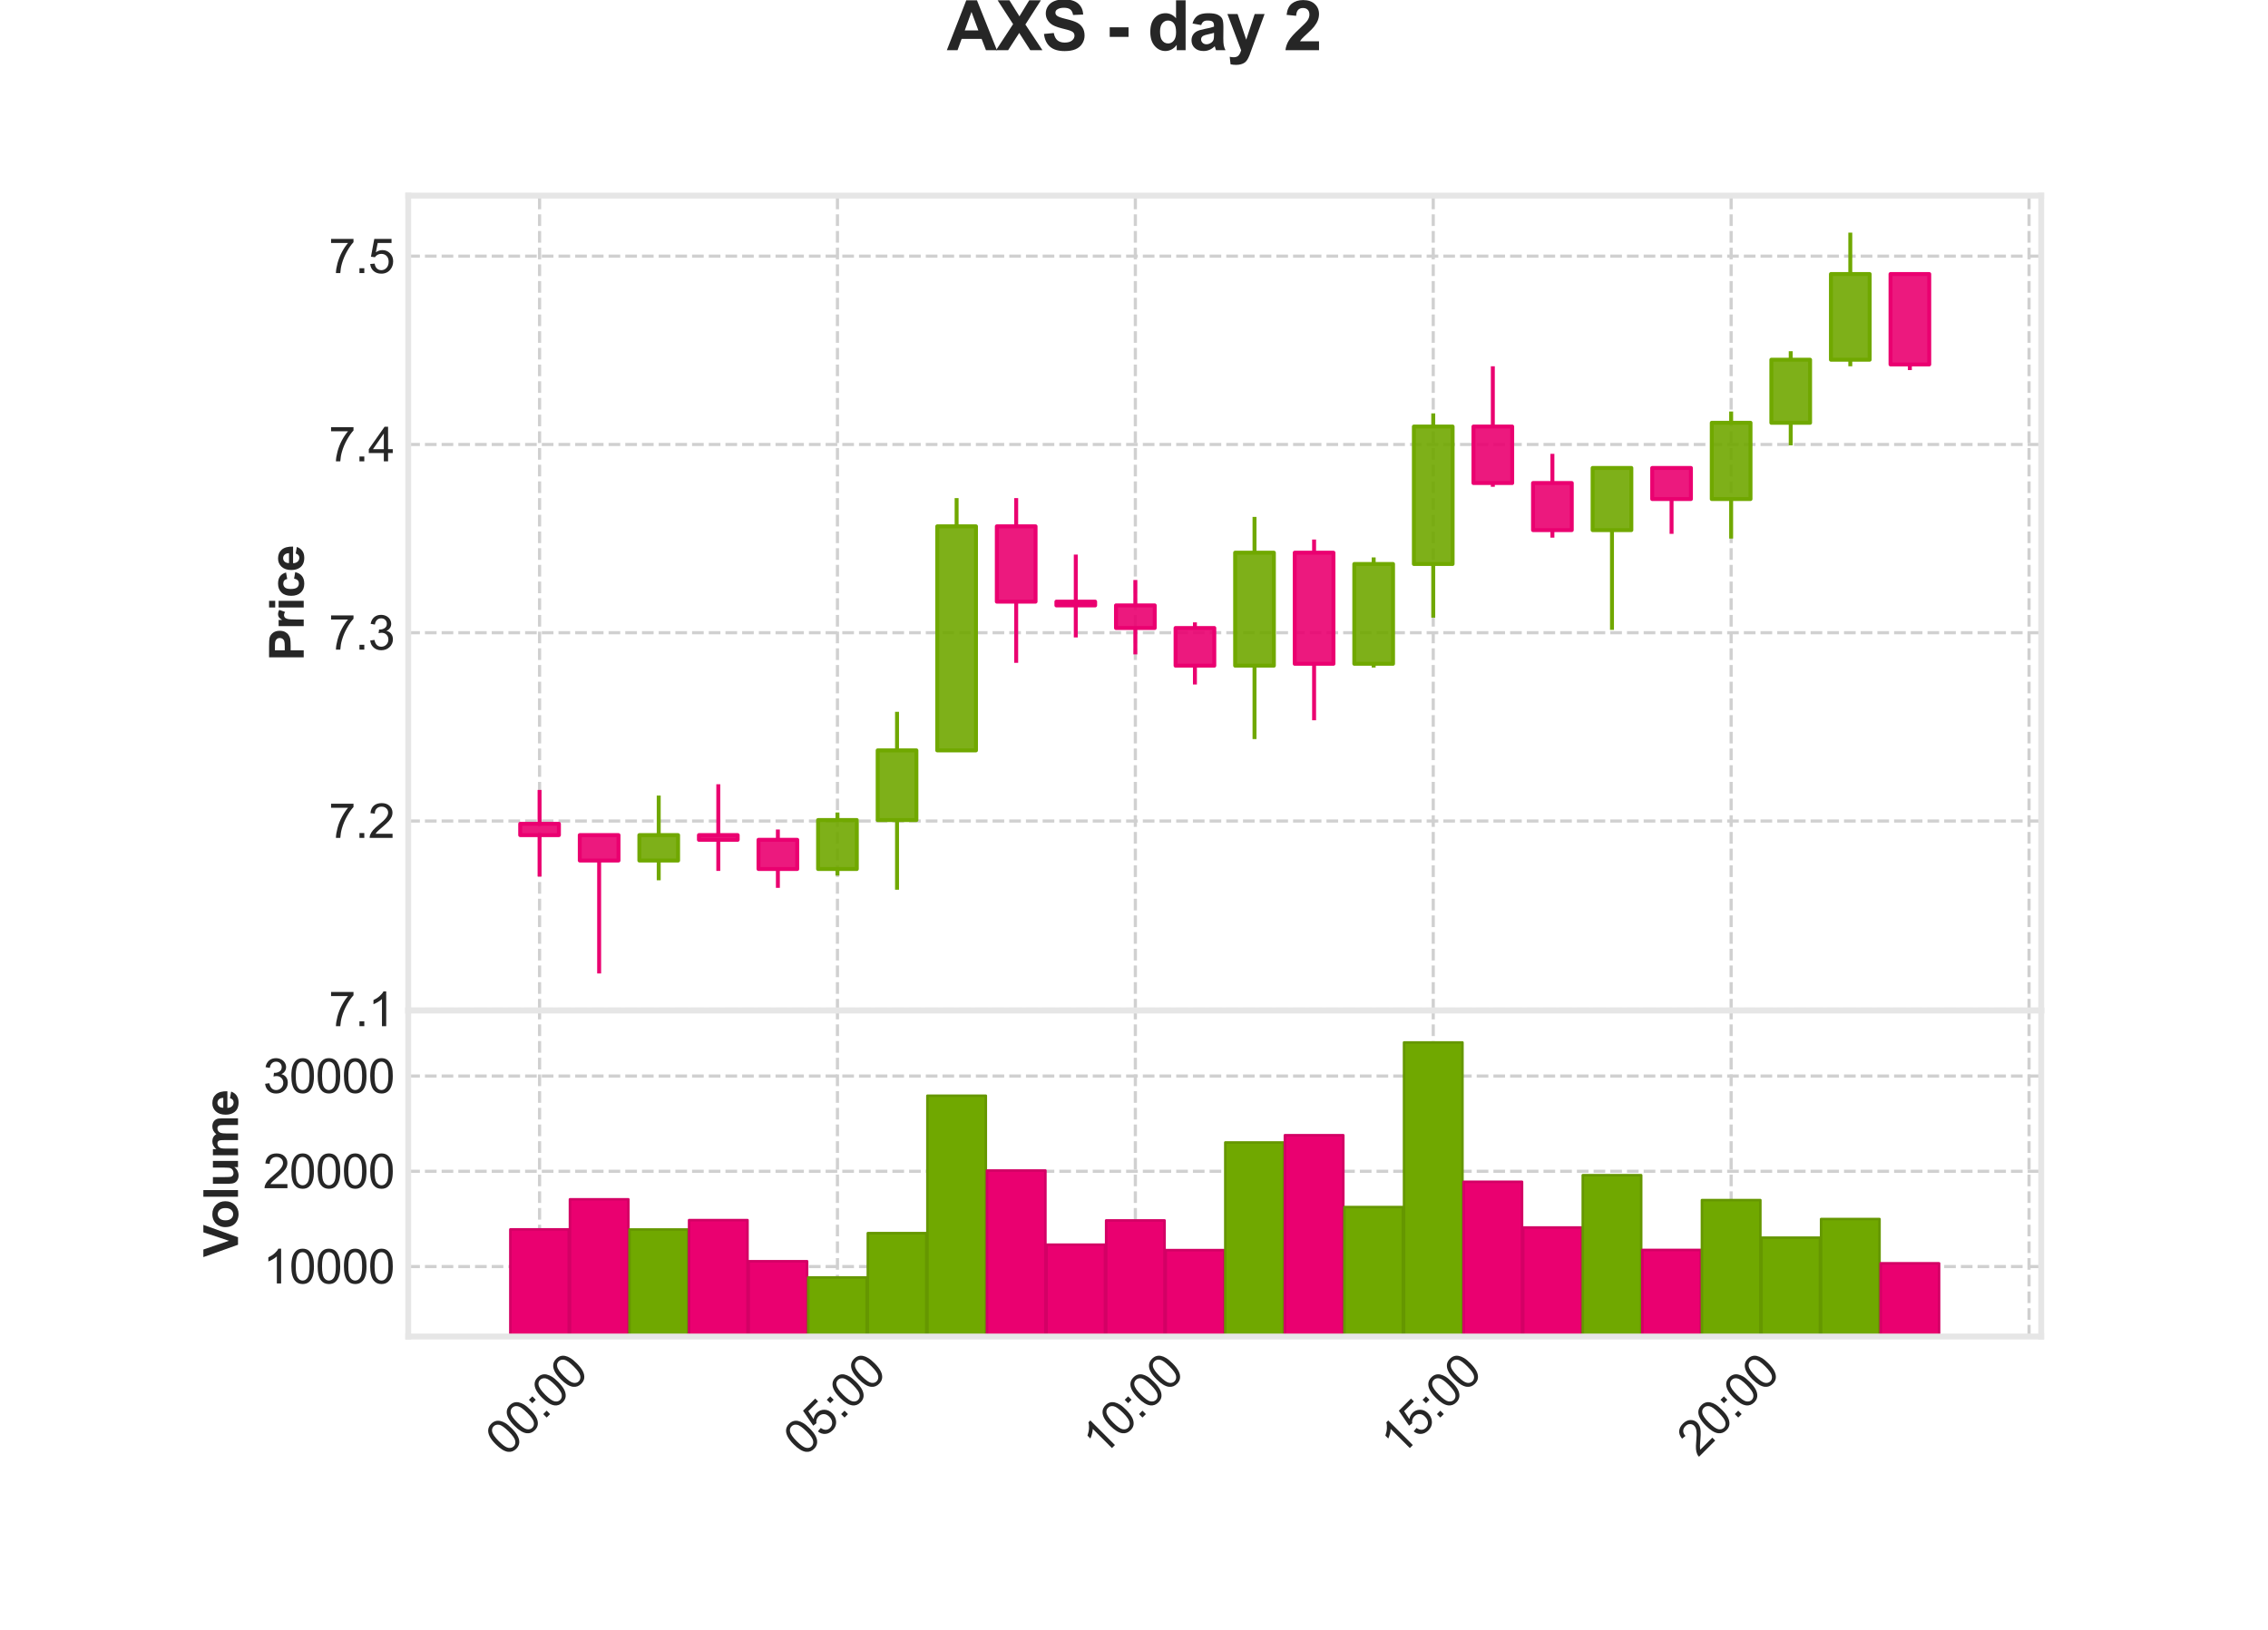 <?xml version="1.0" encoding="utf-8" standalone="no"?>
<!DOCTYPE svg PUBLIC "-//W3C//DTD SVG 1.1//EN"
  "http://www.w3.org/Graphics/SVG/1.1/DTD/svg11.dtd">
<svg xmlns:xlink="http://www.w3.org/1999/xlink" width="576pt" height="414pt" viewBox="0 0 576 414" xmlns="http://www.w3.org/2000/svg" version="1.1">
 <defs>
  <style type="text/css">*{stroke-linejoin: round; stroke-linecap: butt}</style>
 </defs>
 <g id="figure_1">
  <g id="patch_1">
   <path d="M 0 414 
L 576 414 
L 576 0 
L 0 0 
z
" style="fill: #ffffff"/>
  </g>
  <g id="axes_1">
   <g id="patch_2">
    <path d="M 103.68 256.68 
L 518.4 256.68 
L 518.4 49.68 
L 103.68 49.68 
z
" style="fill: #ffffff"/>
   </g>
   <g id="matplotlib.axis_1">
    <g id="xtick_1">
     <g id="line2d_1">
      <path d="M 137.032 256.68 
L 137.032 49.68 
" clip-path="url(#p891f5c8f15)" style="fill: none; stroke-dasharray: 2.96,1.28; stroke-dashoffset: 0; stroke: #d0d0d0; stroke-width: 0.8"/>
     </g>
     <g id="line2d_2"/>
    </g>
    <g id="xtick_2">
     <g id="line2d_3">
      <path d="M 212.687 256.68 
L 212.687 49.68 
" clip-path="url(#p891f5c8f15)" style="fill: none; stroke-dasharray: 2.96,1.28; stroke-dashoffset: 0; stroke: #d0d0d0; stroke-width: 0.8"/>
     </g>
     <g id="line2d_4"/>
    </g>
    <g id="xtick_3">
     <g id="line2d_5">
      <path d="M 288.343 256.68 
L 288.343 49.68 
" clip-path="url(#p891f5c8f15)" style="fill: none; stroke-dasharray: 2.96,1.28; stroke-dashoffset: 0; stroke: #d0d0d0; stroke-width: 0.8"/>
     </g>
     <g id="line2d_6"/>
    </g>
    <g id="xtick_4">
     <g id="line2d_7">
      <path d="M 363.999 256.68 
L 363.999 49.68 
" clip-path="url(#p891f5c8f15)" style="fill: none; stroke-dasharray: 2.96,1.28; stroke-dashoffset: 0; stroke: #d0d0d0; stroke-width: 0.8"/>
     </g>
     <g id="line2d_8"/>
    </g>
    <g id="xtick_5">
     <g id="line2d_9">
      <path d="M 439.655 256.68 
L 439.655 49.68 
" clip-path="url(#p891f5c8f15)" style="fill: none; stroke-dasharray: 2.96,1.28; stroke-dashoffset: 0; stroke: #d0d0d0; stroke-width: 0.8"/>
     </g>
     <g id="line2d_10"/>
    </g>
    <g id="xtick_6">
     <g id="line2d_11">
      <path d="M 515.311 256.68 
L 515.311 49.68 
" clip-path="url(#p891f5c8f15)" style="fill: none; stroke-dasharray: 2.96,1.28; stroke-dashoffset: 0; stroke: #d0d0d0; stroke-width: 0.8"/>
     </g>
     <g id="line2d_12"/>
    </g>
   </g>
   <g id="matplotlib.axis_2">
    <g id="ytick_1">
     <g id="line2d_13">
      <path d="M 103.68 256.357 
L 518.4 256.357 
" clip-path="url(#p891f5c8f15)" style="fill: none; stroke-dasharray: 2.96,1.28; stroke-dashoffset: 0; stroke: #d0d0d0; stroke-width: 0.8"/>
     </g>
     <g id="line2d_14"/>
     <g id="text_1">
      <!-- 7.1 -->
      <g style="fill: #262626" transform="translate(83.5 260.652) scale(0.12 -0.12)">
       <defs>
        <path id="ArialMT-37" d="M 303 3981 
L 303 4522 
L 3269 4522 
L 3269 4084 
Q 2831 3619 2401 2847 
Q 1972 2075 1738 1259 
Q 1569 684 1522 0 
L 944 0 
Q 953 541 1156 1306 
Q 1359 2072 1739 2783 
Q 2119 3494 2547 3981 
L 303 3981 
z
" transform="scale(0.016)"/>
        <path id="ArialMT-2e" d="M 581 0 
L 581 641 
L 1222 641 
L 1222 0 
L 581 0 
z
" transform="scale(0.016)"/>
        <path id="ArialMT-31" d="M 2384 0 
L 1822 0 
L 1822 3584 
Q 1619 3391 1289 3197 
Q 959 3003 697 2906 
L 697 3450 
Q 1169 3672 1522 3987 
Q 1875 4303 2022 4600 
L 2384 4600 
L 2384 0 
z
" transform="scale(0.016)"/>
       </defs>
       <use xlink:href="#ArialMT-37"/>
       <use xlink:href="#ArialMT-2e" x="55.615"/>
       <use xlink:href="#ArialMT-31" x="83.398"/>
      </g>
     </g>
    </g>
    <g id="ytick_2">
     <g id="line2d_15">
      <path d="M 103.68 208.535 
L 518.4 208.535 
" clip-path="url(#p891f5c8f15)" style="fill: none; stroke-dasharray: 2.96,1.28; stroke-dashoffset: 0; stroke: #d0d0d0; stroke-width: 0.8"/>
     </g>
     <g id="line2d_16"/>
     <g id="text_2">
      <!-- 7.2 -->
      <g style="fill: #262626" transform="translate(83.5 212.829) scale(0.12 -0.12)">
       <defs>
        <path id="ArialMT-32" d="M 3222 541 
L 3222 0 
L 194 0 
Q 188 203 259 391 
Q 375 700 629 1000 
Q 884 1300 1366 1694 
Q 2113 2306 2375 2664 
Q 2638 3022 2638 3341 
Q 2638 3675 2398 3904 
Q 2159 4134 1775 4134 
Q 1369 4134 1125 3890 
Q 881 3647 878 3216 
L 300 3275 
Q 359 3922 746 4261 
Q 1134 4600 1788 4600 
Q 2447 4600 2831 4234 
Q 3216 3869 3216 3328 
Q 3216 3053 3103 2787 
Q 2991 2522 2730 2228 
Q 2469 1934 1863 1422 
Q 1356 997 1212 845 
Q 1069 694 975 541 
L 3222 541 
z
" transform="scale(0.016)"/>
       </defs>
       <use xlink:href="#ArialMT-37"/>
       <use xlink:href="#ArialMT-2e" x="55.615"/>
       <use xlink:href="#ArialMT-32" x="83.398"/>
      </g>
     </g>
    </g>
    <g id="ytick_3">
     <g id="line2d_17">
      <path d="M 103.68 160.712 
L 518.4 160.712 
" clip-path="url(#p891f5c8f15)" style="fill: none; stroke-dasharray: 2.96,1.28; stroke-dashoffset: 0; stroke: #d0d0d0; stroke-width: 0.8"/>
     </g>
     <g id="line2d_18"/>
     <g id="text_3">
      <!-- 7.3 -->
      <g style="fill: #262626" transform="translate(83.5 165.007) scale(0.12 -0.12)">
       <defs>
        <path id="ArialMT-33" d="M 269 1209 
L 831 1284 
Q 928 806 1161 595 
Q 1394 384 1728 384 
Q 2125 384 2398 659 
Q 2672 934 2672 1341 
Q 2672 1728 2419 1979 
Q 2166 2231 1775 2231 
Q 1616 2231 1378 2169 
L 1441 2663 
Q 1497 2656 1531 2656 
Q 1891 2656 2178 2843 
Q 2466 3031 2466 3422 
Q 2466 3731 2256 3934 
Q 2047 4138 1716 4138 
Q 1388 4138 1169 3931 
Q 950 3725 888 3313 
L 325 3413 
Q 428 3978 793 4289 
Q 1159 4600 1703 4600 
Q 2078 4600 2393 4439 
Q 2709 4278 2876 4000 
Q 3044 3722 3044 3409 
Q 3044 3113 2884 2869 
Q 2725 2625 2413 2481 
Q 2819 2388 3044 2092 
Q 3269 1797 3269 1353 
Q 3269 753 2831 336 
Q 2394 -81 1725 -81 
Q 1122 -81 723 278 
Q 325 638 269 1209 
z
" transform="scale(0.016)"/>
       </defs>
       <use xlink:href="#ArialMT-37"/>
       <use xlink:href="#ArialMT-2e" x="55.615"/>
       <use xlink:href="#ArialMT-33" x="83.398"/>
      </g>
     </g>
    </g>
    <g id="ytick_4">
     <g id="line2d_19">
      <path d="M 103.68 112.889 
L 518.4 112.889 
" clip-path="url(#p891f5c8f15)" style="fill: none; stroke-dasharray: 2.96,1.28; stroke-dashoffset: 0; stroke: #d0d0d0; stroke-width: 0.8"/>
     </g>
     <g id="line2d_20"/>
     <g id="text_4">
      <!-- 7.4 -->
      <g style="fill: #262626" transform="translate(83.5 117.184) scale(0.12 -0.12)">
       <defs>
        <path id="ArialMT-34" d="M 2069 0 
L 2069 1097 
L 81 1097 
L 81 1613 
L 2172 4581 
L 2631 4581 
L 2631 1613 
L 3250 1613 
L 3250 1097 
L 2631 1097 
L 2631 0 
L 2069 0 
z
M 2069 1613 
L 2069 3678 
L 634 1613 
L 2069 1613 
z
" transform="scale(0.016)"/>
       </defs>
       <use xlink:href="#ArialMT-37"/>
       <use xlink:href="#ArialMT-2e" x="55.615"/>
       <use xlink:href="#ArialMT-34" x="83.398"/>
      </g>
     </g>
    </g>
    <g id="ytick_5">
     <g id="line2d_21">
      <path d="M 103.68 65.067 
L 518.4 65.067 
" clip-path="url(#p891f5c8f15)" style="fill: none; stroke-dasharray: 2.96,1.28; stroke-dashoffset: 0; stroke: #d0d0d0; stroke-width: 0.8"/>
     </g>
     <g id="line2d_22"/>
     <g id="text_5">
      <!-- 7.5 -->
      <g style="fill: #262626" transform="translate(83.5 69.362) scale(0.12 -0.12)">
       <defs>
        <path id="ArialMT-35" d="M 266 1200 
L 856 1250 
Q 922 819 1161 601 
Q 1400 384 1738 384 
Q 2144 384 2425 690 
Q 2706 997 2706 1503 
Q 2706 1984 2436 2262 
Q 2166 2541 1728 2541 
Q 1456 2541 1237 2417 
Q 1019 2294 894 2097 
L 366 2166 
L 809 4519 
L 3088 4519 
L 3088 3981 
L 1259 3981 
L 1013 2750 
Q 1425 3038 1878 3038 
Q 2478 3038 2890 2622 
Q 3303 2206 3303 1553 
Q 3303 931 2941 478 
Q 2500 -78 1738 -78 
Q 1113 -78 717 272 
Q 322 622 266 1200 
z
" transform="scale(0.016)"/>
       </defs>
       <use xlink:href="#ArialMT-37"/>
       <use xlink:href="#ArialMT-2e" x="55.615"/>
       <use xlink:href="#ArialMT-35" x="83.398"/>
      </g>
     </g>
    </g>
    <g id="text_6">
     <!-- Price -->
     <g style="fill: #262626" transform="translate(77.132 167.857) rotate(-90) scale(0.12 -0.12)">
      <defs>
       <path id="Arial-BoldMT-50" d="M 466 0 
L 466 4581 
L 1950 4581 
Q 2794 4581 3050 4513 
Q 3444 4409 3709 4064 
Q 3975 3719 3975 3172 
Q 3975 2750 3822 2462 
Q 3669 2175 3433 2011 
Q 3197 1847 2953 1794 
Q 2622 1728 1994 1728 
L 1391 1728 
L 1391 0 
L 466 0 
z
M 1391 3806 
L 1391 2506 
L 1897 2506 
Q 2444 2506 2628 2578 
Q 2813 2650 2917 2803 
Q 3022 2956 3022 3159 
Q 3022 3409 2875 3571 
Q 2728 3734 2503 3775 
Q 2338 3806 1838 3806 
L 1391 3806 
z
" transform="scale(0.016)"/>
       <path id="Arial-BoldMT-72" d="M 1300 0 
L 422 0 
L 422 3319 
L 1238 3319 
L 1238 2847 
Q 1447 3181 1614 3287 
Q 1781 3394 1994 3394 
Q 2294 3394 2572 3228 
L 2300 2463 
Q 2078 2606 1888 2606 
Q 1703 2606 1575 2504 
Q 1447 2403 1373 2137 
Q 1300 1872 1300 1025 
L 1300 0 
z
" transform="scale(0.016)"/>
       <path id="Arial-BoldMT-69" d="M 459 3769 
L 459 4581 
L 1338 4581 
L 1338 3769 
L 459 3769 
z
M 459 0 
L 459 3319 
L 1338 3319 
L 1338 0 
L 459 0 
z
" transform="scale(0.016)"/>
       <path id="Arial-BoldMT-63" d="M 3353 2338 
L 2488 2181 
Q 2444 2441 2289 2572 
Q 2134 2703 1888 2703 
Q 1559 2703 1364 2476 
Q 1169 2250 1169 1719 
Q 1169 1128 1367 884 
Q 1566 641 1900 641 
Q 2150 641 2309 783 
Q 2469 925 2534 1272 
L 3397 1125 
Q 3263 531 2881 228 
Q 2500 -75 1859 -75 
Q 1131 -75 698 384 
Q 266 844 266 1656 
Q 266 2478 700 2936 
Q 1134 3394 1875 3394 
Q 2481 3394 2839 3133 
Q 3197 2872 3353 2338 
z
" transform="scale(0.016)"/>
       <path id="Arial-BoldMT-65" d="M 2381 1056 
L 3256 909 
Q 3088 428 2723 176 
Q 2359 -75 1813 -75 
Q 947 -75 531 491 
Q 203 944 203 1634 
Q 203 2459 634 2926 
Q 1066 3394 1725 3394 
Q 2466 3394 2894 2905 
Q 3322 2416 3303 1406 
L 1103 1406 
Q 1113 1016 1316 798 
Q 1519 581 1822 581 
Q 2028 581 2168 693 
Q 2309 806 2381 1056 
z
M 2431 1944 
Q 2422 2325 2234 2523 
Q 2047 2722 1778 2722 
Q 1491 2722 1303 2513 
Q 1116 2303 1119 1944 
L 2431 1944 
z
" transform="scale(0.016)"/>
      </defs>
      <use xlink:href="#Arial-BoldMT-50"/>
      <use xlink:href="#Arial-BoldMT-72" x="66.699"/>
      <use xlink:href="#Arial-BoldMT-69" x="105.615"/>
      <use xlink:href="#Arial-BoldMT-63" x="133.398"/>
      <use xlink:href="#Arial-BoldMT-65" x="189.014"/>
     </g>
    </g>
   </g>
   <g id="PolyCollection_1">
    <path d="M 132.114 209.252 
L 132.114 212.121 
L 141.949 212.121 
L 141.949 209.252 
z
" clip-path="url(#p891f5c8f15)" style="fill: #ea0070; fill-opacity: 0.9; stroke: #ea0070"/>
    <path d="M 147.245 212.121 
L 147.245 218.577 
L 157.08 218.577 
L 157.08 212.121 
z
" clip-path="url(#p891f5c8f15)" style="fill: #ea0070; fill-opacity: 0.9; stroke: #ea0070"/>
    <path d="M 162.376 218.577 
L 162.376 212.121 
L 172.212 212.121 
L 172.212 218.577 
z
" clip-path="url(#p891f5c8f15)" style="fill: #70a800; fill-opacity: 0.9; stroke: #70a800"/>
    <path d="M 177.507 212.121 
L 177.507 213.317 
L 187.343 213.317 
L 187.343 212.121 
z
" clip-path="url(#p891f5c8f15)" style="fill: #ea0070; fill-opacity: 0.9; stroke: #ea0070"/>
    <path d="M 192.639 213.317 
L 192.639 220.729 
L 202.474 220.729 
L 202.474 213.317 
z
" clip-path="url(#p891f5c8f15)" style="fill: #ea0070; fill-opacity: 0.9; stroke: #ea0070"/>
    <path d="M 207.77 220.729 
L 207.77 208.296 
L 217.605 208.296 
L 217.605 220.729 
z
" clip-path="url(#p891f5c8f15)" style="fill: #70a800; fill-opacity: 0.9; stroke: #70a800"/>
    <path d="M 222.901 208.296 
L 222.901 190.601 
L 232.736 190.601 
L 232.736 208.296 
z
" clip-path="url(#p891f5c8f15)" style="fill: #70a800; fill-opacity: 0.9; stroke: #70a800"/>
    <path d="M 238.032 190.601 
L 238.032 133.692 
L 247.867 133.692 
L 247.867 190.601 
z
" clip-path="url(#p891f5c8f15)" style="fill: #70a800; fill-opacity: 0.9; stroke: #70a800"/>
    <path d="M 253.163 133.692 
L 253.163 152.821 
L 262.999 152.821 
L 262.999 133.692 
z
" clip-path="url(#p891f5c8f15)" style="fill: #ea0070; fill-opacity: 0.9; stroke: #ea0070"/>
    <path d="M 268.294 152.821 
L 268.294 153.778 
L 278.13 153.778 
L 278.13 152.821 
z
" clip-path="url(#p891f5c8f15)" style="fill: #ea0070; fill-opacity: 0.9; stroke: #ea0070"/>
    <path d="M 283.426 153.778 
L 283.426 159.516 
L 293.261 159.516 
L 293.261 153.778 
z
" clip-path="url(#p891f5c8f15)" style="fill: #ea0070; fill-opacity: 0.9; stroke: #ea0070"/>
    <path d="M 298.557 159.516 
L 298.557 169.081 
L 308.392 169.081 
L 308.392 159.516 
z
" clip-path="url(#p891f5c8f15)" style="fill: #ea0070; fill-opacity: 0.9; stroke: #ea0070"/>
    <path d="M 313.688 169.081 
L 313.688 140.387 
L 323.523 140.387 
L 323.523 169.081 
z
" clip-path="url(#p891f5c8f15)" style="fill: #70a800; fill-opacity: 0.9; stroke: #70a800"/>
    <path d="M 328.819 140.387 
L 328.819 168.603 
L 338.654 168.603 
L 338.654 140.387 
z
" clip-path="url(#p891f5c8f15)" style="fill: #ea0070; fill-opacity: 0.9; stroke: #ea0070"/>
    <path d="M 343.95 168.603 
L 343.95 143.257 
L 353.786 143.257 
L 353.786 168.603 
z
" clip-path="url(#p891f5c8f15)" style="fill: #70a800; fill-opacity: 0.9; stroke: #70a800"/>
    <path d="M 359.081 143.257 
L 359.081 108.346 
L 368.917 108.346 
L 368.917 143.257 
z
" clip-path="url(#p891f5c8f15)" style="fill: #70a800; fill-opacity: 0.9; stroke: #70a800"/>
    <path d="M 374.213 108.346 
L 374.213 122.693 
L 384.048 122.693 
L 384.048 108.346 
z
" clip-path="url(#p891f5c8f15)" style="fill: #ea0070; fill-opacity: 0.9; stroke: #ea0070"/>
    <path d="M 389.344 122.693 
L 389.344 134.649 
L 399.179 134.649 
L 399.179 122.693 
z
" clip-path="url(#p891f5c8f15)" style="fill: #ea0070; fill-opacity: 0.9; stroke: #ea0070"/>
    <path d="M 404.475 134.649 
L 404.475 118.867 
L 414.31 118.867 
L 414.31 134.649 
z
" clip-path="url(#p891f5c8f15)" style="fill: #70a800; fill-opacity: 0.9; stroke: #70a800"/>
    <path d="M 419.606 118.867 
L 419.606 126.758 
L 429.441 126.758 
L 429.441 118.867 
z
" clip-path="url(#p891f5c8f15)" style="fill: #ea0070; fill-opacity: 0.9; stroke: #ea0070"/>
    <path d="M 434.737 126.758 
L 434.737 107.39 
L 444.573 107.39 
L 444.573 126.758 
z
" clip-path="url(#p891f5c8f15)" style="fill: #70a800; fill-opacity: 0.9; stroke: #70a800"/>
    <path d="M 449.868 107.39 
L 449.868 91.369 
L 459.704 91.369 
L 459.704 107.39 
z
" clip-path="url(#p891f5c8f15)" style="fill: #70a800; fill-opacity: 0.9; stroke: #70a800"/>
    <path d="M 465 91.369 
L 465 69.61 
L 474.835 69.61 
L 474.835 91.369 
z
" clip-path="url(#p891f5c8f15)" style="fill: #70a800; fill-opacity: 0.9; stroke: #70a800"/>
    <path d="M 480.131 69.61 
L 480.131 92.565 
L 489.966 92.565 
L 489.966 69.61 
z
" clip-path="url(#p891f5c8f15)" style="fill: #ea0070; fill-opacity: 0.9; stroke: #ea0070"/>
   </g>
   <g id="LineCollection_1">
    <path d="M 137.032 222.642 
L 137.032 212.121 
" clip-path="url(#p891f5c8f15)" style="fill: none; stroke: #ea0070"/>
    <path d="M 152.163 247.271 
L 152.163 218.577 
" clip-path="url(#p891f5c8f15)" style="fill: none; stroke: #ea0070"/>
    <path d="M 167.294 223.599 
L 167.294 218.577 
" clip-path="url(#p891f5c8f15)" style="fill: none; stroke: #70a800"/>
    <path d="M 182.425 221.208 
L 182.425 213.317 
" clip-path="url(#p891f5c8f15)" style="fill: none; stroke: #ea0070"/>
    <path d="M 197.556 225.512 
L 197.556 220.729 
" clip-path="url(#p891f5c8f15)" style="fill: none; stroke: #ea0070"/>
    <path d="M 212.687 222.403 
L 212.687 220.729 
" clip-path="url(#p891f5c8f15)" style="fill: none; stroke: #70a800"/>
    <path d="M 227.819 225.99 
L 227.819 208.296 
" clip-path="url(#p891f5c8f15)" style="fill: none; stroke: #70a800"/>
    <path d="M 242.95 190.601 
L 242.95 190.601 
" clip-path="url(#p891f5c8f15)" style="fill: none; stroke: #70a800"/>
    <path d="M 258.081 168.364 
L 258.081 152.821 
" clip-path="url(#p891f5c8f15)" style="fill: none; stroke: #ea0070"/>
    <path d="M 273.212 161.908 
L 273.212 153.778 
" clip-path="url(#p891f5c8f15)" style="fill: none; stroke: #ea0070"/>
    <path d="M 288.343 166.212 
L 288.343 159.516 
" clip-path="url(#p891f5c8f15)" style="fill: none; stroke: #ea0070"/>
    <path d="M 303.474 173.863 
L 303.474 169.081 
" clip-path="url(#p891f5c8f15)" style="fill: none; stroke: #ea0070"/>
    <path d="M 318.606 187.732 
L 318.606 169.081 
" clip-path="url(#p891f5c8f15)" style="fill: none; stroke: #70a800"/>
    <path d="M 333.737 182.95 
L 333.737 168.603 
" clip-path="url(#p891f5c8f15)" style="fill: none; stroke: #ea0070"/>
    <path d="M 348.868 169.559 
L 348.868 168.603 
" clip-path="url(#p891f5c8f15)" style="fill: none; stroke: #70a800"/>
    <path d="M 363.999 156.886 
L 363.999 143.257 
" clip-path="url(#p891f5c8f15)" style="fill: none; stroke: #70a800"/>
    <path d="M 379.13 123.65 
L 379.13 122.693 
" clip-path="url(#p891f5c8f15)" style="fill: none; stroke: #ea0070"/>
    <path d="M 394.261 136.562 
L 394.261 134.649 
" clip-path="url(#p891f5c8f15)" style="fill: none; stroke: #ea0070"/>
    <path d="M 409.393 159.995 
L 409.393 134.649 
" clip-path="url(#p891f5c8f15)" style="fill: none; stroke: #70a800"/>
    <path d="M 424.524 135.605 
L 424.524 126.758 
" clip-path="url(#p891f5c8f15)" style="fill: none; stroke: #ea0070"/>
    <path d="M 439.655 136.801 
L 439.655 126.758 
" clip-path="url(#p891f5c8f15)" style="fill: none; stroke: #70a800"/>
    <path d="M 454.786 113.129 
L 454.786 107.39 
" clip-path="url(#p891f5c8f15)" style="fill: none; stroke: #70a800"/>
    <path d="M 469.917 93.043 
L 469.917 91.369 
" clip-path="url(#p891f5c8f15)" style="fill: none; stroke: #70a800"/>
    <path d="M 485.048 94 
L 485.048 92.565 
" clip-path="url(#p891f5c8f15)" style="fill: none; stroke: #ea0070"/>
    <path d="M 137.032 200.644 
L 137.032 209.252 
" clip-path="url(#p891f5c8f15)" style="fill: none; stroke: #ea0070"/>
    <path d="M 152.163 211.882 
L 152.163 212.121 
" clip-path="url(#p891f5c8f15)" style="fill: none; stroke: #ea0070"/>
    <path d="M 167.294 202.079 
L 167.294 212.121 
" clip-path="url(#p891f5c8f15)" style="fill: none; stroke: #70a800"/>
    <path d="M 182.425 199.209 
L 182.425 212.121 
" clip-path="url(#p891f5c8f15)" style="fill: none; stroke: #ea0070"/>
    <path d="M 197.556 210.687 
L 197.556 213.317 
" clip-path="url(#p891f5c8f15)" style="fill: none; stroke: #ea0070"/>
    <path d="M 212.687 206.383 
L 212.687 208.296 
" clip-path="url(#p891f5c8f15)" style="fill: none; stroke: #70a800"/>
    <path d="M 227.819 180.798 
L 227.819 190.601 
" clip-path="url(#p891f5c8f15)" style="fill: none; stroke: #70a800"/>
    <path d="M 242.95 126.519 
L 242.95 133.692 
" clip-path="url(#p891f5c8f15)" style="fill: none; stroke: #70a800"/>
    <path d="M 258.081 126.519 
L 258.081 133.692 
" clip-path="url(#p891f5c8f15)" style="fill: none; stroke: #ea0070"/>
    <path d="M 273.212 140.866 
L 273.212 152.821 
" clip-path="url(#p891f5c8f15)" style="fill: none; stroke: #ea0070"/>
    <path d="M 288.343 147.322 
L 288.343 153.778 
" clip-path="url(#p891f5c8f15)" style="fill: none; stroke: #ea0070"/>
    <path d="M 303.474 158.082 
L 303.474 159.516 
" clip-path="url(#p891f5c8f15)" style="fill: none; stroke: #ea0070"/>
    <path d="M 318.606 131.301 
L 318.606 140.387 
" clip-path="url(#p891f5c8f15)" style="fill: none; stroke: #70a800"/>
    <path d="M 333.737 137.04 
L 333.737 140.387 
" clip-path="url(#p891f5c8f15)" style="fill: none; stroke: #ea0070"/>
    <path d="M 348.868 141.583 
L 348.868 143.257 
" clip-path="url(#p891f5c8f15)" style="fill: none; stroke: #70a800"/>
    <path d="M 363.999 104.999 
L 363.999 108.346 
" clip-path="url(#p891f5c8f15)" style="fill: none; stroke: #70a800"/>
    <path d="M 379.13 93.043 
L 379.13 108.346 
" clip-path="url(#p891f5c8f15)" style="fill: none; stroke: #ea0070"/>
    <path d="M 394.261 115.281 
L 394.261 122.693 
" clip-path="url(#p891f5c8f15)" style="fill: none; stroke: #ea0070"/>
    <path d="M 409.393 118.867 
L 409.393 118.867 
" clip-path="url(#p891f5c8f15)" style="fill: none; stroke: #70a800"/>
    <path d="M 424.524 118.867 
L 424.524 118.867 
" clip-path="url(#p891f5c8f15)" style="fill: none; stroke: #ea0070"/>
    <path d="M 439.655 104.521 
L 439.655 107.39 
" clip-path="url(#p891f5c8f15)" style="fill: none; stroke: #70a800"/>
    <path d="M 454.786 89.217 
L 454.786 91.369 
" clip-path="url(#p891f5c8f15)" style="fill: none; stroke: #70a800"/>
    <path d="M 469.917 59.089 
L 469.917 69.61 
" clip-path="url(#p891f5c8f15)" style="fill: none; stroke: #70a800"/>
    <path d="M 485.048 69.61 
L 485.048 69.61 
" clip-path="url(#p891f5c8f15)" style="fill: none; stroke: #ea0070"/>
   </g>
   <g id="patch_3">
    <path d="M 103.68 256.68 
L 103.68 49.68 
" style="fill: none; stroke: #e6e6e6; stroke-width: 1.5; stroke-linejoin: miter; stroke-linecap: square"/>
   </g>
   <g id="patch_4">
    <path d="M 518.4 256.68 
L 518.4 49.68 
" style="fill: none; stroke: #e6e6e6; stroke-width: 1.5; stroke-linejoin: miter; stroke-linecap: square"/>
   </g>
   <g id="patch_5">
    <path d="M 103.68 256.68 
L 518.4 256.68 
" style="fill: none; stroke: #e6e6e6; stroke-width: 1.5; stroke-linejoin: miter; stroke-linecap: square"/>
   </g>
   <g id="patch_6">
    <path d="M 103.68 49.68 
L 518.4 49.68 
" style="fill: none; stroke: #e6e6e6; stroke-width: 1.5; stroke-linejoin: miter; stroke-linecap: square"/>
   </g>
  </g>
  <g id="axes_2">
   <g id="patch_7">
    <path d="M 103.68 339.48 
L 518.4 339.48 
L 518.4 256.68 
L 103.68 256.68 
z
" style="fill: #ffffff"/>
   </g>
   <g id="matplotlib.axis_3">
    <g id="xtick_7">
     <g id="line2d_23">
      <path d="M 137.032 339.48 
L 137.032 256.68 
" clip-path="url(#p07746c686f)" style="fill: none; stroke-dasharray: 2.96,1.28; stroke-dashoffset: 0; stroke: #d0d0d0; stroke-width: 0.8"/>
     </g>
     <g id="line2d_24"/>
     <g id="text_7">
      <!-- 00:00 -->
      <g style="fill: #262626" transform="translate(128.609 370.285) rotate(-45) scale(0.12 -0.12)">
       <defs>
        <path id="ArialMT-30" d="M 266 2259 
Q 266 3072 433 3567 
Q 600 4063 929 4331 
Q 1259 4600 1759 4600 
Q 2128 4600 2406 4451 
Q 2684 4303 2865 4023 
Q 3047 3744 3150 3342 
Q 3253 2941 3253 2259 
Q 3253 1453 3087 958 
Q 2922 463 2592 192 
Q 2263 -78 1759 -78 
Q 1097 -78 719 397 
Q 266 969 266 2259 
z
M 844 2259 
Q 844 1131 1108 757 
Q 1372 384 1759 384 
Q 2147 384 2411 759 
Q 2675 1134 2675 2259 
Q 2675 3391 2411 3762 
Q 2147 4134 1753 4134 
Q 1366 4134 1134 3806 
Q 844 3388 844 2259 
z
" transform="scale(0.016)"/>
        <path id="ArialMT-3a" d="M 578 2678 
L 578 3319 
L 1219 3319 
L 1219 2678 
L 578 2678 
z
M 578 0 
L 578 641 
L 1219 641 
L 1219 0 
L 578 0 
z
" transform="scale(0.016)"/>
       </defs>
       <use xlink:href="#ArialMT-30"/>
       <use xlink:href="#ArialMT-30" x="55.615"/>
       <use xlink:href="#ArialMT-3a" x="111.23"/>
       <use xlink:href="#ArialMT-30" x="139.014"/>
       <use xlink:href="#ArialMT-30" x="194.629"/>
      </g>
     </g>
    </g>
    <g id="xtick_8">
     <g id="line2d_25">
      <path d="M 212.687 339.48 
L 212.687 256.68 
" clip-path="url(#p07746c686f)" style="fill: none; stroke-dasharray: 2.96,1.28; stroke-dashoffset: 0; stroke: #d0d0d0; stroke-width: 0.8"/>
     </g>
     <g id="line2d_26"/>
     <g id="text_8">
      <!-- 05:00 -->
      <g style="fill: #262626" transform="translate(204.265 370.285) rotate(-45) scale(0.12 -0.12)">
       <use xlink:href="#ArialMT-30"/>
       <use xlink:href="#ArialMT-35" x="55.615"/>
       <use xlink:href="#ArialMT-3a" x="111.23"/>
       <use xlink:href="#ArialMT-30" x="139.014"/>
       <use xlink:href="#ArialMT-30" x="194.629"/>
      </g>
     </g>
    </g>
    <g id="xtick_9">
     <g id="line2d_27">
      <path d="M 288.343 339.48 
L 288.343 256.68 
" clip-path="url(#p07746c686f)" style="fill: none; stroke-dasharray: 2.96,1.28; stroke-dashoffset: 0; stroke: #d0d0d0; stroke-width: 0.8"/>
     </g>
     <g id="line2d_28"/>
     <g id="text_9">
      <!-- 10:00 -->
      <g style="fill: #262626" transform="translate(279.921 370.285) rotate(-45) scale(0.12 -0.12)">
       <use xlink:href="#ArialMT-31"/>
       <use xlink:href="#ArialMT-30" x="55.615"/>
       <use xlink:href="#ArialMT-3a" x="111.23"/>
       <use xlink:href="#ArialMT-30" x="139.014"/>
       <use xlink:href="#ArialMT-30" x="194.629"/>
      </g>
     </g>
    </g>
    <g id="xtick_10">
     <g id="line2d_29">
      <path d="M 363.999 339.48 
L 363.999 256.68 
" clip-path="url(#p07746c686f)" style="fill: none; stroke-dasharray: 2.96,1.28; stroke-dashoffset: 0; stroke: #d0d0d0; stroke-width: 0.8"/>
     </g>
     <g id="line2d_30"/>
     <g id="text_10">
      <!-- 15:00 -->
      <g style="fill: #262626" transform="translate(355.577 370.285) rotate(-45) scale(0.12 -0.12)">
       <use xlink:href="#ArialMT-31"/>
       <use xlink:href="#ArialMT-35" x="55.615"/>
       <use xlink:href="#ArialMT-3a" x="111.23"/>
       <use xlink:href="#ArialMT-30" x="139.014"/>
       <use xlink:href="#ArialMT-30" x="194.629"/>
      </g>
     </g>
    </g>
    <g id="xtick_11">
     <g id="line2d_31">
      <path d="M 439.655 339.48 
L 439.655 256.68 
" clip-path="url(#p07746c686f)" style="fill: none; stroke-dasharray: 2.96,1.28; stroke-dashoffset: 0; stroke: #d0d0d0; stroke-width: 0.8"/>
     </g>
     <g id="line2d_32"/>
     <g id="text_11">
      <!-- 20:00 -->
      <g style="fill: #262626" transform="translate(431.233 370.285) rotate(-45) scale(0.12 -0.12)">
       <use xlink:href="#ArialMT-32"/>
       <use xlink:href="#ArialMT-30" x="55.615"/>
       <use xlink:href="#ArialMT-3a" x="111.23"/>
       <use xlink:href="#ArialMT-30" x="139.014"/>
       <use xlink:href="#ArialMT-30" x="194.629"/>
      </g>
     </g>
    </g>
    <g id="xtick_12">
     <g id="line2d_33">
      <path d="M 515.311 339.48 
L 515.311 256.68 
" clip-path="url(#p07746c686f)" style="fill: none; stroke-dasharray: 2.96,1.28; stroke-dashoffset: 0; stroke: #d0d0d0; stroke-width: 0.8"/>
     </g>
     <g id="line2d_34"/>
    </g>
   </g>
   <g id="matplotlib.axis_4">
    <g id="ytick_6">
     <g id="line2d_35">
      <path d="M 103.68 321.709 
L 518.4 321.709 
" clip-path="url(#p07746c686f)" style="fill: none; stroke-dasharray: 2.96,1.28; stroke-dashoffset: 0; stroke: #d0d0d0; stroke-width: 0.8"/>
     </g>
     <g id="line2d_36"/>
     <g id="text_12">
      <!-- 10000 -->
      <g style="fill: #262626" transform="translate(66.814 326.004) scale(0.12 -0.12)">
       <use xlink:href="#ArialMT-31"/>
       <use xlink:href="#ArialMT-30" x="55.615"/>
       <use xlink:href="#ArialMT-30" x="111.23"/>
       <use xlink:href="#ArialMT-30" x="166.846"/>
       <use xlink:href="#ArialMT-30" x="222.461"/>
      </g>
     </g>
    </g>
    <g id="ytick_7">
     <g id="line2d_37">
      <path d="M 103.68 297.513 
L 518.4 297.513 
" clip-path="url(#p07746c686f)" style="fill: none; stroke-dasharray: 2.96,1.28; stroke-dashoffset: 0; stroke: #d0d0d0; stroke-width: 0.8"/>
     </g>
     <g id="line2d_38"/>
     <g id="text_13">
      <!-- 20000 -->
      <g style="fill: #262626" transform="translate(66.814 301.808) scale(0.12 -0.12)">
       <use xlink:href="#ArialMT-32"/>
       <use xlink:href="#ArialMT-30" x="55.615"/>
       <use xlink:href="#ArialMT-30" x="111.23"/>
       <use xlink:href="#ArialMT-30" x="166.846"/>
       <use xlink:href="#ArialMT-30" x="222.461"/>
      </g>
     </g>
    </g>
    <g id="ytick_8">
     <g id="line2d_39">
      <path d="M 103.68 273.318 
L 518.4 273.318 
" clip-path="url(#p07746c686f)" style="fill: none; stroke-dasharray: 2.96,1.28; stroke-dashoffset: 0; stroke: #d0d0d0; stroke-width: 0.8"/>
     </g>
     <g id="line2d_40"/>
     <g id="text_14">
      <!-- 30000 -->
      <g style="fill: #262626" transform="translate(66.814 277.613) scale(0.12 -0.12)">
       <use xlink:href="#ArialMT-33"/>
       <use xlink:href="#ArialMT-30" x="55.615"/>
       <use xlink:href="#ArialMT-30" x="111.23"/>
       <use xlink:href="#ArialMT-30" x="166.846"/>
       <use xlink:href="#ArialMT-30" x="222.461"/>
      </g>
     </g>
    </g>
    <g id="text_15">
     <!-- Volume -->
     <g style="fill: #262626" transform="translate(60.446 319.308) rotate(-90) scale(0.12 -0.12)">
      <defs>
       <path id="Arial-BoldMT-56" d="M 1634 0 
L -3 4581 
L 1000 4581 
L 2159 1191 
L 3281 4581 
L 4263 4581 
L 2622 0 
L 1634 0 
z
" transform="scale(0.016)"/>
       <path id="Arial-BoldMT-6f" d="M 256 1706 
Q 256 2144 472 2553 
Q 688 2963 1083 3178 
Q 1478 3394 1966 3394 
Q 2719 3394 3200 2905 
Q 3681 2416 3681 1669 
Q 3681 916 3195 420 
Q 2709 -75 1972 -75 
Q 1516 -75 1102 131 
Q 688 338 472 736 
Q 256 1134 256 1706 
z
M 1156 1659 
Q 1156 1166 1390 903 
Q 1625 641 1969 641 
Q 2313 641 2545 903 
Q 2778 1166 2778 1666 
Q 2778 2153 2545 2415 
Q 2313 2678 1969 2678 
Q 1625 2678 1390 2415 
Q 1156 2153 1156 1659 
z
" transform="scale(0.016)"/>
       <path id="Arial-BoldMT-6c" d="M 459 0 
L 459 4581 
L 1338 4581 
L 1338 0 
L 459 0 
z
" transform="scale(0.016)"/>
       <path id="Arial-BoldMT-75" d="M 2644 0 
L 2644 497 
Q 2463 231 2167 78 
Q 1872 -75 1544 -75 
Q 1209 -75 943 72 
Q 678 219 559 484 
Q 441 750 441 1219 
L 441 3319 
L 1319 3319 
L 1319 1794 
Q 1319 1094 1367 936 
Q 1416 778 1544 686 
Q 1672 594 1869 594 
Q 2094 594 2272 717 
Q 2450 841 2515 1023 
Q 2581 1206 2581 1919 
L 2581 3319 
L 3459 3319 
L 3459 0 
L 2644 0 
z
" transform="scale(0.016)"/>
       <path id="Arial-BoldMT-6d" d="M 394 3319 
L 1203 3319 
L 1203 2866 
Q 1638 3394 2238 3394 
Q 2556 3394 2790 3262 
Q 3025 3131 3175 2866 
Q 3394 3131 3647 3262 
Q 3900 3394 4188 3394 
Q 4553 3394 4806 3245 
Q 5059 3097 5184 2809 
Q 5275 2597 5275 2122 
L 5275 0 
L 4397 0 
L 4397 1897 
Q 4397 2391 4306 2534 
Q 4184 2722 3931 2722 
Q 3747 2722 3584 2609 
Q 3422 2497 3350 2280 
Q 3278 2063 3278 1594 
L 3278 0 
L 2400 0 
L 2400 1819 
Q 2400 2303 2353 2443 
Q 2306 2584 2207 2653 
Q 2109 2722 1941 2722 
Q 1738 2722 1575 2612 
Q 1413 2503 1342 2297 
Q 1272 2091 1272 1613 
L 1272 0 
L 394 0 
L 394 3319 
z
" transform="scale(0.016)"/>
      </defs>
      <use xlink:href="#Arial-BoldMT-56"/>
      <use xlink:href="#Arial-BoldMT-6f" x="59.324"/>
      <use xlink:href="#Arial-BoldMT-6c" x="120.408"/>
      <use xlink:href="#Arial-BoldMT-75" x="148.191"/>
      <use xlink:href="#Arial-BoldMT-6d" x="209.275"/>
      <use xlink:href="#Arial-BoldMT-65" x="298.191"/>
     </g>
    </g>
   </g>
   <g id="patch_8">
    <path d="M 129.617 345.905 
L 144.446 345.905 
L 144.446 312.275 
L 129.617 312.275 
z
" clip-path="url(#p07746c686f)" style="fill: #ea0070; stroke: #d30065; stroke-width: 0.65; stroke-linejoin: miter"/>
   </g>
   <g id="patch_9">
    <path d="M 144.749 345.905 
L 159.577 345.905 
L 159.577 304.639 
L 144.749 304.639 
z
" clip-path="url(#p07746c686f)" style="fill: #ea0070; stroke: #d30065; stroke-width: 0.65; stroke-linejoin: miter"/>
   </g>
   <g id="patch_10">
    <path d="M 159.88 345.905 
L 174.708 345.905 
L 174.708 312.304 
L 159.88 312.304 
z
" clip-path="url(#p07746c686f)" style="fill: #70a800; stroke: #659700; stroke-width: 0.65; stroke-linejoin: miter"/>
   </g>
   <g id="patch_11">
    <path d="M 175.011 345.905 
L 189.839 345.905 
L 189.839 309.914 
L 175.011 309.914 
z
" clip-path="url(#p07746c686f)" style="fill: #ea0070; stroke: #d30065; stroke-width: 0.65; stroke-linejoin: miter"/>
   </g>
   <g id="patch_12">
    <path d="M 190.142 345.905 
L 204.971 345.905 
L 204.971 320.359 
L 190.142 320.359 
z
" clip-path="url(#p07746c686f)" style="fill: #ea0070; stroke: #d30065; stroke-width: 0.65; stroke-linejoin: miter"/>
   </g>
   <g id="patch_13">
    <path d="M 205.273 345.905 
L 220.102 345.905 
L 220.102 324.489 
L 205.273 324.489 
z
" clip-path="url(#p07746c686f)" style="fill: #70a800; stroke: #659700; stroke-width: 0.65; stroke-linejoin: miter"/>
   </g>
   <g id="patch_14">
    <path d="M 220.404 345.905 
L 235.233 345.905 
L 235.233 313.229 
L 220.404 313.229 
z
" clip-path="url(#p07746c686f)" style="fill: #70a800; stroke: #659700; stroke-width: 0.65; stroke-linejoin: miter"/>
   </g>
   <g id="patch_15">
    <path d="M 235.535 345.905 
L 250.364 345.905 
L 250.364 278.319 
L 235.535 278.319 
z
" clip-path="url(#p07746c686f)" style="fill: #70a800; stroke: #659700; stroke-width: 0.65; stroke-linejoin: miter"/>
   </g>
   <g id="patch_16">
    <path d="M 250.667 345.905 
L 265.495 345.905 
L 265.495 297.322 
L 250.667 297.322 
z
" clip-path="url(#p07746c686f)" style="fill: #ea0070; stroke: #d30065; stroke-width: 0.65; stroke-linejoin: miter"/>
   </g>
   <g id="patch_17">
    <path d="M 265.798 345.905 
L 280.626 345.905 
L 280.626 316.154 
L 265.798 316.154 
z
" clip-path="url(#p07746c686f)" style="fill: #ea0070; stroke: #d30065; stroke-width: 0.65; stroke-linejoin: miter"/>
   </g>
   <g id="patch_18">
    <path d="M 280.929 345.905 
L 295.758 345.905 
L 295.758 309.998 
L 280.929 309.998 
z
" clip-path="url(#p07746c686f)" style="fill: #ea0070; stroke: #d30065; stroke-width: 0.65; stroke-linejoin: miter"/>
   </g>
   <g id="patch_19">
    <path d="M 296.06 345.905 
L 310.889 345.905 
L 310.889 317.543 
L 296.06 317.543 
z
" clip-path="url(#p07746c686f)" style="fill: #ea0070; stroke: #d30065; stroke-width: 0.65; stroke-linejoin: miter"/>
   </g>
   <g id="patch_20">
    <path d="M 311.191 345.905 
L 326.02 345.905 
L 326.02 290.194 
L 311.191 290.194 
z
" clip-path="url(#p07746c686f)" style="fill: #70a800; stroke: #659700; stroke-width: 0.65; stroke-linejoin: miter"/>
   </g>
   <g id="patch_21">
    <path d="M 326.322 345.905 
L 341.151 345.905 
L 341.151 288.353 
L 326.322 288.353 
z
" clip-path="url(#p07746c686f)" style="fill: #ea0070; stroke: #d30065; stroke-width: 0.65; stroke-linejoin: miter"/>
   </g>
   <g id="patch_22">
    <path d="M 341.454 345.905 
L 356.282 345.905 
L 356.282 306.604 
L 341.454 306.604 
z
" clip-path="url(#p07746c686f)" style="fill: #70a800; stroke: #659700; stroke-width: 0.65; stroke-linejoin: miter"/>
   </g>
   <g id="patch_23">
    <path d="M 356.585 345.905 
L 371.413 345.905 
L 371.413 264.791 
L 356.585 264.791 
z
" clip-path="url(#p07746c686f)" style="fill: #70a800; stroke: #659700; stroke-width: 0.65; stroke-linejoin: miter"/>
   </g>
   <g id="patch_24">
    <path d="M 371.716 345.905 
L 386.545 345.905 
L 386.545 300.18 
L 371.716 300.18 
z
" clip-path="url(#p07746c686f)" style="fill: #ea0070; stroke: #d30065; stroke-width: 0.65; stroke-linejoin: miter"/>
   </g>
   <g id="patch_25">
    <path d="M 386.847 345.905 
L 401.676 345.905 
L 401.676 311.789 
L 386.847 311.789 
z
" clip-path="url(#p07746c686f)" style="fill: #ea0070; stroke: #d30065; stroke-width: 0.65; stroke-linejoin: miter"/>
   </g>
   <g id="patch_26">
    <path d="M 401.978 345.905 
L 416.807 345.905 
L 416.807 298.515 
L 401.978 298.515 
z
" clip-path="url(#p07746c686f)" style="fill: #70a800; stroke: #659700; stroke-width: 0.65; stroke-linejoin: miter"/>
   </g>
   <g id="patch_27">
    <path d="M 417.109 345.905 
L 431.938 345.905 
L 431.938 317.492 
L 417.109 317.492 
z
" clip-path="url(#p07746c686f)" style="fill: #ea0070; stroke: #d30065; stroke-width: 0.65; stroke-linejoin: miter"/>
   </g>
   <g id="patch_28">
    <path d="M 432.241 345.905 
L 447.069 345.905 
L 447.069 304.835 
L 432.241 304.835 
z
" clip-path="url(#p07746c686f)" style="fill: #70a800; stroke: #659700; stroke-width: 0.65; stroke-linejoin: miter"/>
   </g>
   <g id="patch_29">
    <path d="M 447.372 345.905 
L 462.2 345.905 
L 462.2 314.371 
L 447.372 314.371 
z
" clip-path="url(#p07746c686f)" style="fill: #70a800; stroke: #659700; stroke-width: 0.65; stroke-linejoin: miter"/>
   </g>
   <g id="patch_30">
    <path d="M 462.503 345.905 
L 477.331 345.905 
L 477.331 309.643 
L 462.503 309.643 
z
" clip-path="url(#p07746c686f)" style="fill: #70a800; stroke: #659700; stroke-width: 0.65; stroke-linejoin: miter"/>
   </g>
   <g id="patch_31">
    <path d="M 477.634 345.905 
L 492.463 345.905 
L 492.463 320.891 
L 477.634 320.891 
z
" clip-path="url(#p07746c686f)" style="fill: #ea0070; stroke: #d30065; stroke-width: 0.65; stroke-linejoin: miter"/>
   </g>
   <g id="patch_32">
    <path d="M 103.68 339.48 
L 103.68 256.68 
" style="fill: none; stroke: #e6e6e6; stroke-width: 1.5; stroke-linejoin: miter; stroke-linecap: square"/>
   </g>
   <g id="patch_33">
    <path d="M 518.4 339.48 
L 518.4 256.68 
" style="fill: none; stroke: #e6e6e6; stroke-width: 1.5; stroke-linejoin: miter; stroke-linecap: square"/>
   </g>
   <g id="patch_34">
    <path d="M 103.68 339.48 
L 518.4 339.48 
" style="fill: none; stroke: #e6e6e6; stroke-width: 1.5; stroke-linejoin: miter; stroke-linecap: square"/>
   </g>
   <g id="patch_35">
    <path d="M 103.68 256.68 
L 518.4 256.68 
" style="fill: none; stroke: #e6e6e6; stroke-width: 1.5; stroke-linejoin: miter; stroke-linecap: square"/>
   </g>
  </g>
  <g id="text_16">
   <!-- AXS - day 2 -->
   <g style="fill: #262626" transform="translate(240.465 12.751) scale(0.173 -0.173)">
    <defs>
     <path id="Arial-BoldMT-41" d="M 4597 0 
L 3591 0 
L 3191 1041 
L 1359 1041 
L 981 0 
L 0 0 
L 1784 4581 
L 2763 4581 
L 4597 0 
z
M 2894 1813 
L 2263 3513 
L 1644 1813 
L 2894 1813 
z
" transform="scale(0.016)"/>
     <path id="Arial-BoldMT-58" d="M 0 0 
L 1566 2391 
L 147 4581 
L 1228 4581 
L 2147 3109 
L 3047 4581 
L 4119 4581 
L 2694 2356 
L 4259 0 
L 3144 0 
L 2128 1584 
L 1109 0 
L 0 0 
z
" transform="scale(0.016)"/>
     <path id="Arial-BoldMT-53" d="M 231 1491 
L 1131 1578 
Q 1213 1125 1461 912 
Q 1709 700 2131 700 
Q 2578 700 2804 889 
Q 3031 1078 3031 1331 
Q 3031 1494 2936 1608 
Q 2841 1722 2603 1806 
Q 2441 1863 1863 2006 
Q 1119 2191 819 2459 
Q 397 2838 397 3381 
Q 397 3731 595 4036 
Q 794 4341 1167 4500 
Q 1541 4659 2069 4659 
Q 2931 4659 3367 4281 
Q 3803 3903 3825 3272 
L 2900 3231 
Q 2841 3584 2645 3739 
Q 2450 3894 2059 3894 
Q 1656 3894 1428 3728 
Q 1281 3622 1281 3444 
Q 1281 3281 1419 3166 
Q 1594 3019 2269 2859 
Q 2944 2700 3267 2529 
Q 3591 2359 3773 2064 
Q 3956 1769 3956 1334 
Q 3956 941 3737 597 
Q 3519 253 3119 86 
Q 2719 -81 2122 -81 
Q 1253 -81 787 320 
Q 322 722 231 1491 
z
" transform="scale(0.016)"/>
     <path id="Arial-BoldMT-20" transform="scale(0.016)"/>
     <path id="Arial-BoldMT-2d" d="M 359 1222 
L 359 2100 
L 2084 2100 
L 2084 1222 
L 359 1222 
z
" transform="scale(0.016)"/>
     <path id="Arial-BoldMT-64" d="M 3503 0 
L 2688 0 
L 2688 488 
Q 2484 203 2207 64 
Q 1931 -75 1650 -75 
Q 1078 -75 670 386 
Q 263 847 263 1672 
Q 263 2516 659 2955 
Q 1056 3394 1663 3394 
Q 2219 3394 2625 2931 
L 2625 4581 
L 3503 4581 
L 3503 0 
z
M 1159 1731 
Q 1159 1200 1306 963 
Q 1519 619 1900 619 
Q 2203 619 2415 876 
Q 2628 1134 2628 1647 
Q 2628 2219 2422 2470 
Q 2216 2722 1894 2722 
Q 1581 2722 1370 2473 
Q 1159 2225 1159 1731 
z
" transform="scale(0.016)"/>
     <path id="Arial-BoldMT-61" d="M 1116 2306 
L 319 2450 
Q 453 2931 781 3162 
Q 1109 3394 1756 3394 
Q 2344 3394 2631 3255 
Q 2919 3116 3036 2902 
Q 3153 2688 3153 2116 
L 3144 1091 
Q 3144 653 3186 445 
Q 3228 238 3344 0 
L 2475 0 
Q 2441 88 2391 259 
Q 2369 338 2359 363 
Q 2134 144 1878 34 
Q 1622 -75 1331 -75 
Q 819 -75 523 203 
Q 228 481 228 906 
Q 228 1188 362 1408 
Q 497 1628 739 1745 
Q 981 1863 1438 1950 
Q 2053 2066 2291 2166 
L 2291 2253 
Q 2291 2506 2166 2614 
Q 2041 2722 1694 2722 
Q 1459 2722 1328 2630 
Q 1197 2538 1116 2306 
z
M 2291 1594 
Q 2122 1538 1756 1459 
Q 1391 1381 1278 1306 
Q 1106 1184 1106 997 
Q 1106 813 1243 678 
Q 1381 544 1594 544 
Q 1831 544 2047 700 
Q 2206 819 2256 991 
Q 2291 1103 2291 1419 
L 2291 1594 
z
" transform="scale(0.016)"/>
     <path id="Arial-BoldMT-79" d="M 44 3319 
L 978 3319 
L 1772 963 
L 2547 3319 
L 3456 3319 
L 2284 125 
L 2075 -453 
Q 1959 -744 1854 -897 
Q 1750 -1050 1614 -1145 
Q 1478 -1241 1279 -1294 
Q 1081 -1347 831 -1347 
Q 578 -1347 334 -1294 
L 256 -606 
Q 463 -647 628 -647 
Q 934 -647 1081 -467 
Q 1228 -288 1306 -9 
L 44 3319 
z
" transform="scale(0.016)"/>
     <path id="Arial-BoldMT-32" d="M 3238 816 
L 3238 0 
L 159 0 
Q 209 463 459 877 
Q 709 1291 1447 1975 
Q 2041 2528 2175 2725 
Q 2356 2997 2356 3263 
Q 2356 3556 2198 3714 
Q 2041 3872 1763 3872 
Q 1488 3872 1325 3706 
Q 1163 3541 1138 3156 
L 263 3244 
Q 341 3969 753 4284 
Q 1166 4600 1784 4600 
Q 2463 4600 2850 4234 
Q 3238 3869 3238 3325 
Q 3238 3016 3127 2736 
Q 3016 2456 2775 2150 
Q 2616 1947 2200 1565 
Q 1784 1184 1673 1059 
Q 1563 934 1494 816 
L 3238 816 
z
" transform="scale(0.016)"/>
    </defs>
    <use xlink:href="#Arial-BoldMT-41"/>
    <use xlink:href="#Arial-BoldMT-58" x="72.217"/>
    <use xlink:href="#Arial-BoldMT-53" x="138.916"/>
    <use xlink:href="#Arial-BoldMT-20" x="205.615"/>
    <use xlink:href="#Arial-BoldMT-2d" x="233.398"/>
    <use xlink:href="#Arial-BoldMT-20" x="266.699"/>
    <use xlink:href="#Arial-BoldMT-64" x="294.482"/>
    <use xlink:href="#Arial-BoldMT-61" x="355.566"/>
    <use xlink:href="#Arial-BoldMT-79" x="411.182"/>
    <use xlink:href="#Arial-BoldMT-20" x="466.797"/>
    <use xlink:href="#Arial-BoldMT-32" x="494.58"/>
   </g>
  </g>
 </g>
 <defs>
  <clipPath id="p891f5c8f15">
   <rect x="103.68" y="49.68" width="414.72" height="207"/>
  </clipPath>
  <clipPath id="p07746c686f">
   <rect x="103.68" y="256.68" width="414.72" height="82.8"/>
  </clipPath>
 </defs>
</svg>
